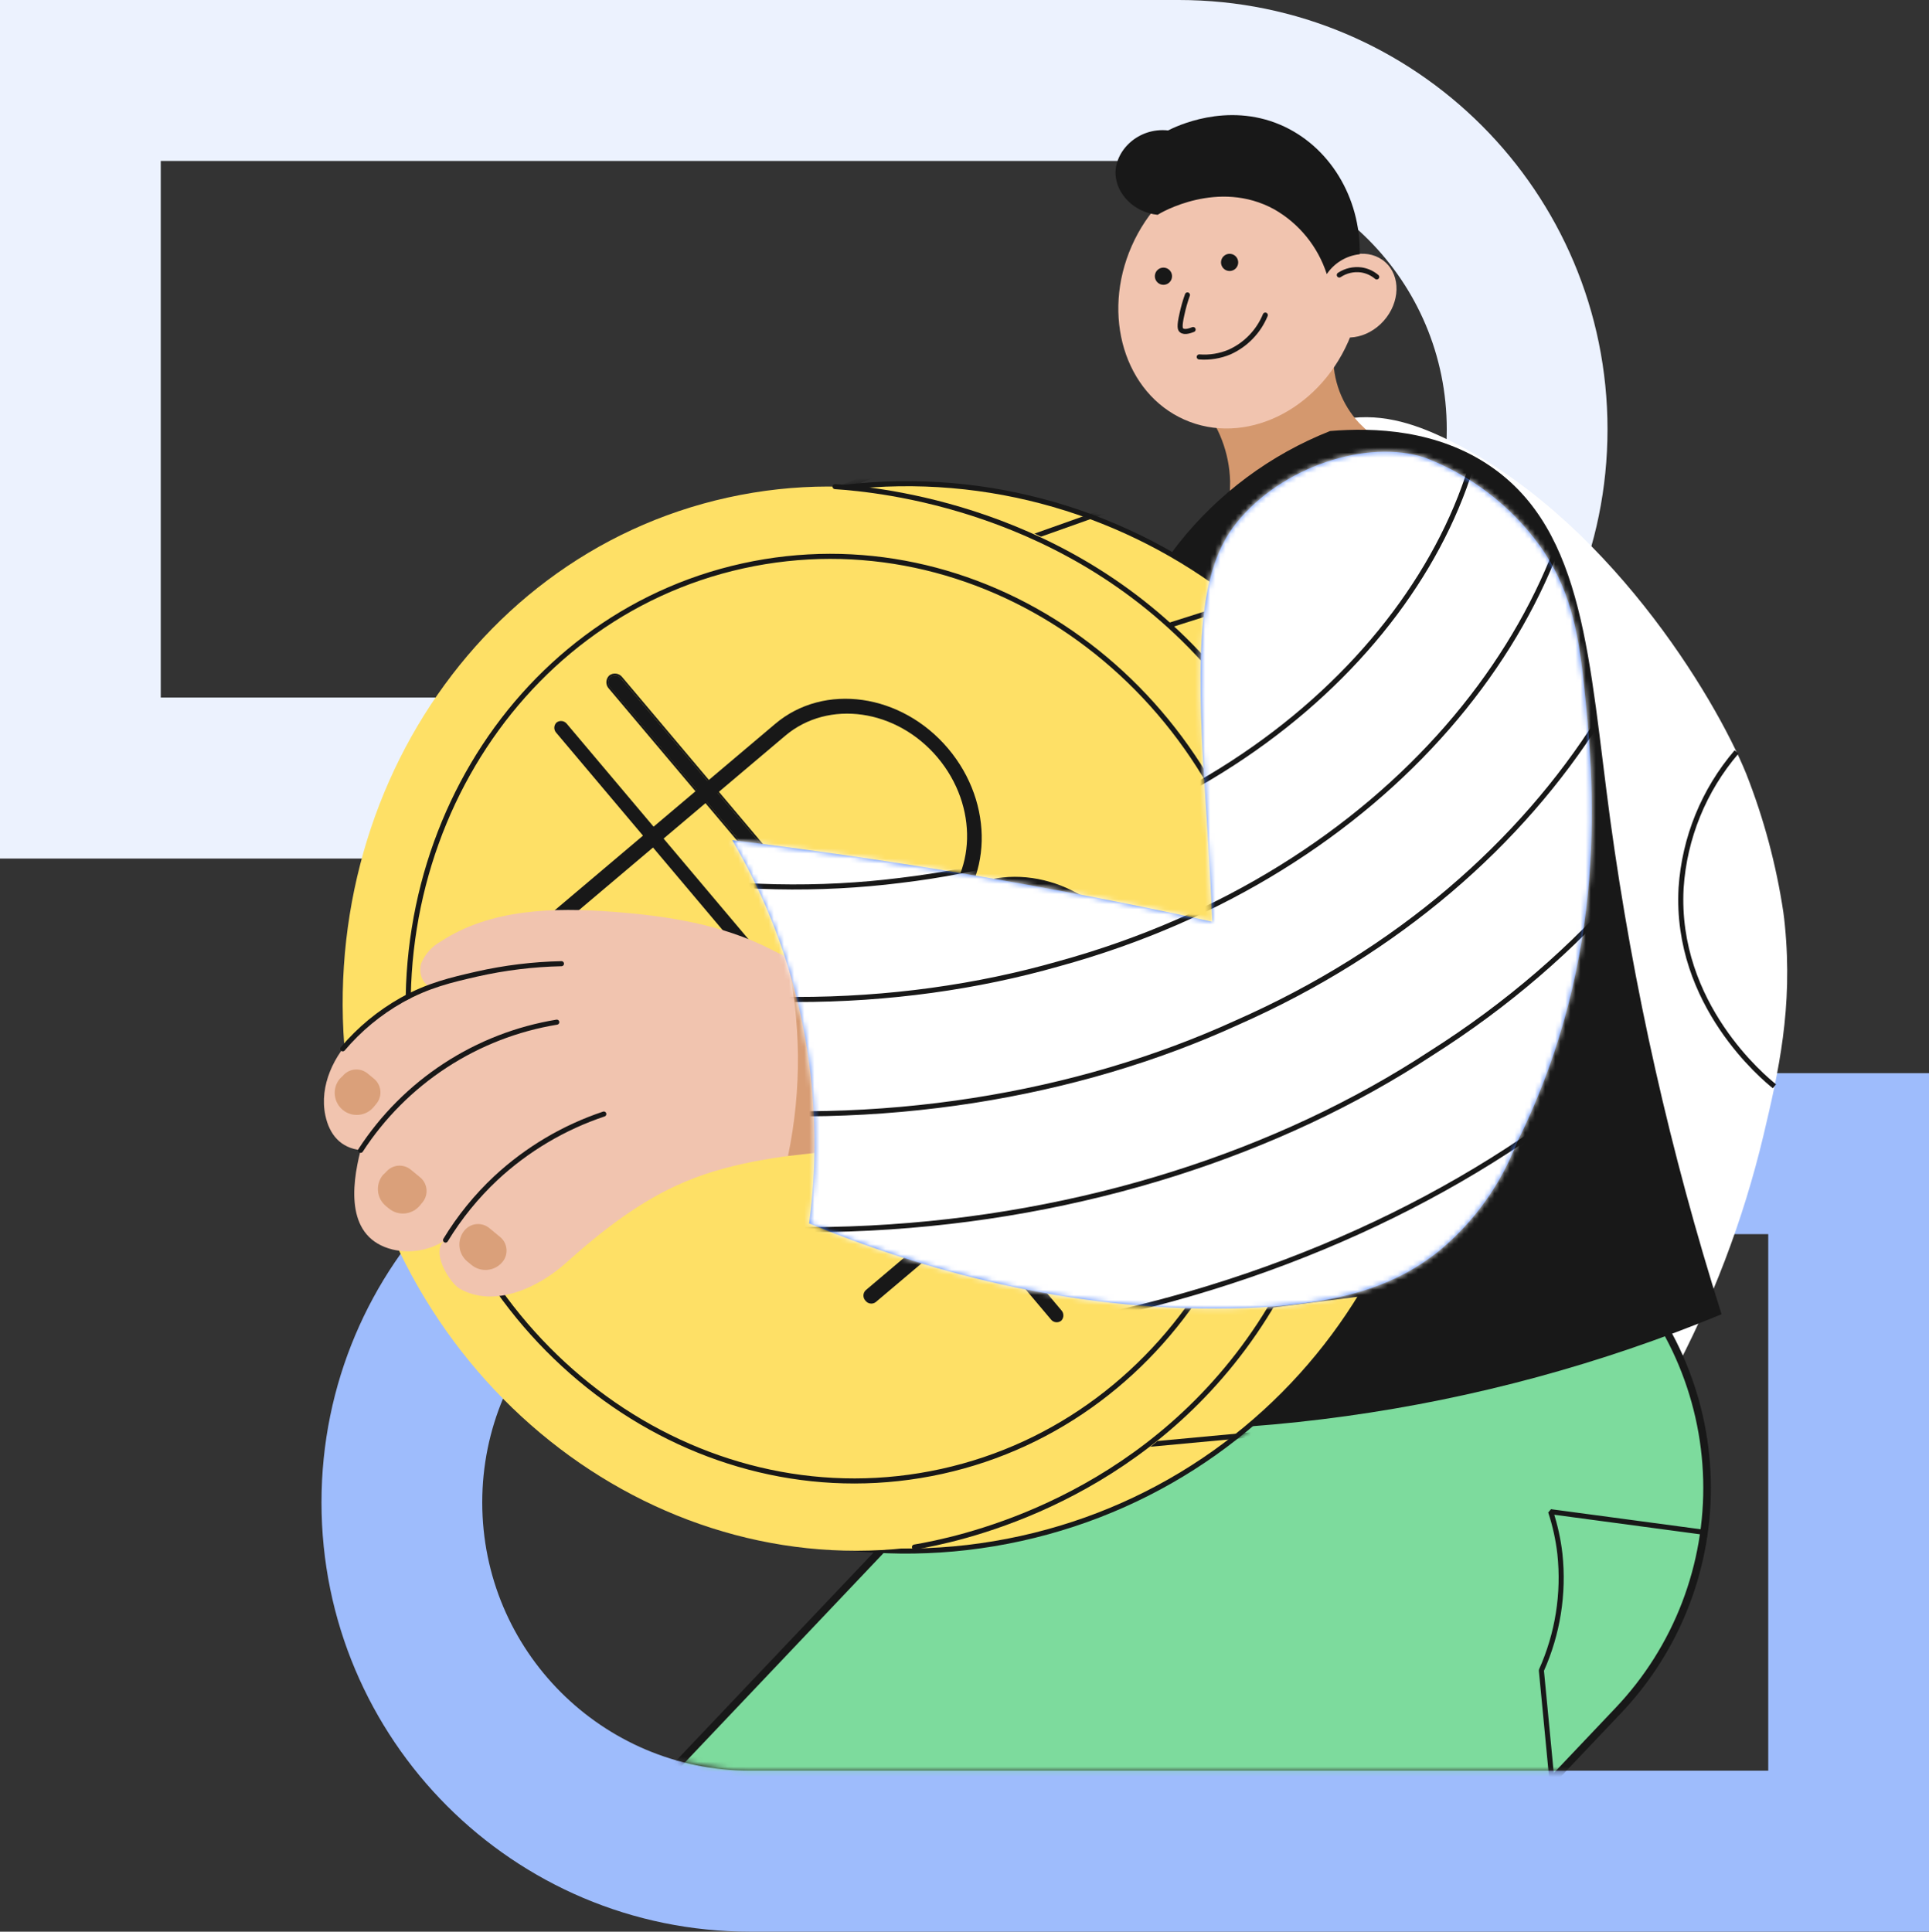 <?xml version="1.0" encoding="UTF-8" standalone="no"?>
<svg
   width="380.163"
   height="380.708"
   viewBox="0 0 380.163 380.708"
   fill="none"
   version="1.1"
   id="svg160"
   sodipodi:docname="banner-image.svg"
   inkscape:version="1.1.1 (3bf5ae0d25, 2021-09-20)"
   xmlns:inkscape="http://www.inkscape.org/namespaces/inkscape"
   xmlns:sodipodi="http://sodipodi.sourceforge.net/DTD/sodipodi-0.dtd"
   xmlns="http://www.w3.org/2000/svg"
   xmlns:svg="http://www.w3.org/2000/svg">
  <rect x="0" y="0" width="380.163" height="380.708" fill="#333333" stroke="none"/>
  <defs
     id="defs164" />
  <sodipodi:namedview
     id="namedview162"
     pagecolor="#ffffff"
     bordercolor="#666666"
     borderopacity="1.0"
     inkscape:pageshadow="2"
     inkscape:pageopacity="0.0"
     inkscape:pagecheckerboard="0"
     showgrid="false"
     fit-margin-top="0"
     fit-margin-left="0"
     fit-margin-right="0"
     fit-margin-bottom="0"
     inkscape:zoom="1.8388747"
     inkscape:cx="222.96245"
     inkscape:cy="174.83519"
     inkscape:window-width="1920"
     inkscape:window-height="1017"
     inkscape:window-x="-8"
     inkscape:window-y="-8"
     inkscape:window-maximized="1"
     inkscape:current-layer="svg160" />
  <path
     fill-rule="evenodd"
     clip-rule="evenodd"
     d="M 232.323,31.726 H 31.68 V 137.478 H 232.323 c 29.161,0 52.801,-23.673 52.801,-52.876 0,-29.203 -23.64,-52.876 -52.801,-52.876 z M 0,0 v 169.204 h 232.323 c 46.657,0 84.481,-37.878 84.481,-84.602 C 316.804,37.877 278.98,0 232.323,0 Z"
     fill="#ecf2fe"
     id="path2" />
  <path
     fill-rule="evenodd"
     clip-rule="evenodd"
     d="M 348.483,243.23 H 147.84 c -29.161,0 -52.8,23.673 -52.8,52.876 0,29.202 23.639,52.876 52.8,52.876 H 348.483 Z M 147.84,211.504 c -46.657,0 -84.481,37.877 -84.481,84.602 0,46.724 37.824,84.602 84.481,84.602 H 380.163 V 211.504 Z"
     fill="#9ebcfc"
     id="path4" />
  <mask
     id="mask0_6483_28557"
     maskUnits="userSpaceOnUse"
     x="33"
     y="0"
     width="413"
     height="360">
    <path
       d="M 70.346,0 445.999,32.002 348.483,359.274 H 147.841 C 118.68,359.274 33.418,315.148 33.418,285.945 33.418,256.742 41.185,0 70.346,0 Z"
       fill="#9ebcfc"
       id="path6" />
    <path
       d="m 161.663,303.16 c 47.861,0 86.661,-41.761 86.661,-93.276 0,-51.516 -38.8,-93.277 -86.661,-93.277 -47.861,0 -86.661,41.761 -86.661,93.277 0,51.515 38.8,93.276 86.661,93.276 z"
       fill="#9ebcfc"
       id="path8" />
  </mask>
  <g
     mask="url(#mask0_6483_28557)"
     id="g158"
     transform="translate(0,-10.292)">
    <mask
       id="mask1_6483_28557"
       maskUnits="userSpaceOnUse"
       x="144"
       y="99"
       width="170"
       height="170">
      <path
         d="m 312.115,144.908 c 2.032,19.033 5.248,53.519 -13.214,90.659 -3.135,8.14 -8.275,15.354 -14.941,20.97 -8.639,7.117 -19.951,11.22 -41.293,11.633 -32.252,0.61 -61.353,-7.791 -83.206,-16.758 3.563,-26.162 -1.769,-52.763 -15.137,-75.522 14.54,1.774 29.644,3.928 45.227,6.529 17.227,2.902 33.69,6.083 49.388,9.544 -0.456,-9.544 -0.945,-17.912 -1.423,-25.029 -2,-29.534 -1.087,-44.562 6.161,-53.584 8.835,-11.056 25.732,-16.606 37.153,-12.851 9.051,3.444 16.902,9.457 22.592,17.302 5.824,8.184 7.606,16.563 8.693,27.107 z"
         fill="#467df9"
         id="path11" />
    </mask>
    <g
       mask="url(#mask1_6483_28557)"
       id="g26">
      <path
         d="M 4.112,4.714 C 28.018,114.329 103.758,154.887 164.731,157.063 c 62.83,2.362 110.839,-33.625 121.944,-72.453 37.262,3.014 88.237,-14.909 108.427,-81.703 17.789,31.398 25.616,67.473 22.443,103.432 -3.174,35.96 -17.198,70.101 -40.21,97.887 -47.324,60.048 -140.429,99.963 -242.324,85.817 C 38.885,229.886 -12.449,126.223 4.112,4.714 Z"
         stroke="#ffffff"
         stroke-miterlimit="10"
         id="path14" />
      <path
         d="m 90.871,256.417 c 95.191,30.536 190.904,4.419 245.15,-44.954 56.115,-49.176 70.806,-121.607 46.726,-179.13"
         stroke="#ffffff"
         stroke-miterlimit="10"
         id="path16" />
      <path
         d="M 54.664,216.316 C 140.51,263.033 236.462,250.551 295.674,211.713 356.722,173.082 381.041,108.094 366.306,54.401"
         stroke="#ffffff"
         stroke-miterlimit="10"
         id="path18" />
      <path
         d="m 27.246,170.382 c 73.893,62.714 167.91,63.693 230.165,35.269 64.113,-28.228 96.462,-85.849 89.823,-135.765"
         stroke="#ffffff"
         stroke-miterlimit="10"
         id="path20" />
      <path
         d="M 9.34,119.346 C 68.889,197.85 158.799,212.149 222.325,194.03 287.676,176.107 326.644,125.756 326.904,79.572"
         stroke="#ffffff"
         stroke-miterlimit="10"
         id="path22" />
      <path
         d="M 1.492,63.891 C 44.339,158.032 128.142,185.509 191.179,177.576 256.063,169.85 300.182,126.713 306.365,84.207"
         stroke="#ffffff"
         stroke-miterlimit="10"
         id="path24" />
    </g>
    <path
       d="m 293.198,261.162 c 12.768,3.907 39.413,12.069 38.576,17.999 -0.782,5.441 -25.113,10.044 -45.911,2.111 -17.202,-6.529 -31.187,-21.35 -28.829,-25.834 2.358,-4.483 22.276,1.469 36.164,5.724 z"
       fill="#465bf9"
       id="path28" />
    <path
       d="m 326.396,255.721 -5.086,10.033 c -4.347,8.456 -8.628,17.063 -9.867,26.476 -1.086,8.369 0.315,16.966 2.304,25.356 1.478,6.224 0.848,14.854 -5.911,18.01 -1.956,0.914 -9.498,0.642 -9.574,-2.688 0.118,1.622 -0.135,3.25 -0.742,4.759 -0.606,1.509 -1.549,2.859 -2.757,3.946 -6.433,5.703 -14.561,0 -19.886,-5.005 -2.314,2.709 -5.618,3.068 -9.291,1.773 -5.596,-1.969 -9.41,-7.127 -10.866,-12.351 -1.456,-5.223 -0.946,-10.588 -0.424,-15.822 -1.315,1.24 -3.901,0.696 -5.249,-0.697 -1.193,-1.419 -1.848,-3.215 -1.847,-5.071 -0.739,-10.414 5.097,-19.827 11.54,-28.043 5.944,-7.618 12.736,-14.832 21.658,-19.512 10.116,-5.31 18.788,-12.449 27.829,-19.098 7.29,4.366 13.921,9.753 19.69,15.997 -0.924,1.175 -0.826,0.544 -1.521,1.937 z"
       fill="#efdcd5"
       id="path30" />
    <path
       d="m 282.68,255.102 c 7.872,2.649 15.404,6.222 22.439,10.642 4.171,2.63 8.144,5.561 11.888,8.771 l 4.347,-8.782 z"
       fill="#d89d75"
       id="path32" />
    <path
       d="m 314.289,325.629 c 0.293,4.809 -2.38,8.792 -6.412,9.946 -4.629,1.327 -9.03,-1.632 -9.388,-1.883 -2.88,-2.002 -4.619,-5.18 -5.847,-14.255 -0.977,-7.305 -1.127,-14.698 -0.445,-22.037"
       stroke="#181818"
       stroke-linecap="round"
       stroke-linejoin="round"
       id="path34" />
    <path
       d="m 297.316,338.11 c -0.608,1.012 -3.26,5.136 -8.28,5.822 -6.596,0.903 -12.084,-4.777 -13.66,-6.399 -5.846,-6.039 -6.226,-13.276 -6.617,-20.393 -0.398,-7.422 0.711,-14.848 3.26,-21.829"
       stroke="#181818"
       stroke-linecap="round"
       stroke-linejoin="round"
       id="path36" />
    <path
       d="m 255.958,329.251 c -1.708,-4.258 -2.582,-8.806 -2.575,-13.396 0,-5.354 1.358,-9.217 2.847,-13.57 1.605,-4.688 3.738,-9.179 6.357,-13.385"
       stroke="#181818"
       stroke-linecap="round"
       stroke-linejoin="round"
       id="path38" />
    <path
       d="m 284.842,96.712 c 31.513,15.082 53.115,50.798 59.32,66.13 3.447,8.765 5.893,17.891 7.292,27.206 0.13,0.936 0.228,1.773 0.304,2.611 1.608,16.324 -1.25,28.86 -4.205,41.352 -3.998,16.778 -10.165,32.962 -18.343,48.143 -20.392,-16.736 -45.816,-26.108 -72.176,-26.607 6.009,-3.667 21.929,-14.527 29.253,-35.171 2.506,-7.133 3.749,-14.649 3.673,-22.21 -1.788,-7.698 -4.514,-15.146 -8.118,-22.178 -8.845,-17.226 -16.299,-20.186 -25.982,-37.935 -6.237,-11.492 -13.365,-24.594 -7.9,-34.583 4.086,-7.476 13.366,-9.794 15.616,-10.317 7.889,-1.828 14.963,0.544 21.266,3.558 z"
       fill="#ffffff"
       id="path40" />
    <path
       d="m 342.238,158.49 c -6.446,7.517 -10.282,16.927 -10.932,26.814 -1.26,22.983 16.485,37.554 18.397,39.077"
       stroke="#181818"
       stroke-miterlimit="10"
       id="path42" />
    <path
       d="m 167.156,362.113 103.697,-59.955 90.785,157.469 -46.216,26.721 c -7.55,4.365 -15.883,7.198 -24.526,8.337 -8.643,1.139 -17.425,0.562 -25.845,-1.698 -8.42,-2.26 -16.312,-6.159 -23.228,-11.474 -6.915,-5.315 -12.717,-11.943 -17.074,-19.503 z"
       fill="#7ddb9d"
       id="path44" />
    <path
       d="m 316.651,257.429 c 6.05,5.755 10.908,12.646 14.297,20.282 3.39,7.635 5.245,15.864 5.459,24.217 0.214,8.353 -1.217,16.666 -4.211,24.465 -2.994,7.8 -7.493,14.932 -13.24,20.99 L 110.664,566.961 18.533,479.315 226.826,259.737 c 11.606,-12.235 27.589,-19.351 44.435,-19.784 16.846,-0.433 33.173,5.853 45.39,17.476 z"
       fill="#7ddb9d"
       stroke="#181818"
       stroke-width="1.5"
       id="path46" />
    <path
       d="m 278.428,100.554 -38.707,18.194 c 1.826,-4.292 2.747,-8.915 2.706,-13.58 -0.14,-5.595 -2.192,-10.973 -5.814,-15.235 l 26.167,-9.794 c -0.162,4.995 1.658,9.851 5.064,13.505 2.974,3.059 6.589,5.419 10.584,6.911 z"
       fill="#d4986e"
       id="path48" />
    <path
       d="m 265.706,77.634 c 6.042,-13.7 1.39,-29.031 -10.391,-34.242 -11.781,-5.211 -26.23,1.671 -32.273,15.371 -6.042,13.7 -1.39,29.031 10.391,34.242 11.781,5.211 26.23,-1.671 32.273,-15.371 z"
       fill="#f1c4af"
       id="path50" />
    <path
       d="m 272.702,73.521 c 3.24,-3.645 3.375,-8.822 0.3,-11.564 -3.075,-2.742 -8.195,-2.009 -11.435,1.635 -3.241,3.645 -3.375,8.822 -0.3,11.564 3.075,2.741 8.194,2.009 11.435,-1.635 z"
       fill="#f1c4af"
       id="path52" />
    <path
       d="m 261.479,64.316 c -1.742,-5.405 -5.44,-9.962 -10.367,-12.776 -11.04,-6.04 -22.483,0.74 -22.972,1.088 -4.694,-0.479 -8.139,-4.157 -8.291,-7.998 -0.185,-4.647 4.488,-9.271 10.356,-8.63 1.467,-0.751 11.508,-5.68 22.179,-1.088 9.562,4.124 15.778,14.223 15.593,25.486 -1.309,0.141 -2.572,0.567 -3.698,1.25 -1.127,0.682 -2.09,1.604 -2.822,2.7 z"
       fill="#181818"
       id="path54" />
    <path
       d="m 234.017,68.418 c -0.447,1.247 -0.81,2.523 -1.086,3.82 -0.566,2.47 -0.337,2.927 -0.098,3.134 0.619,0.566 1.934,0 2.303,-0.131"
       stroke="#181818"
       stroke-miterlimit="10"
       stroke-linecap="round"
       id="path56" />
    <path
       d="m 236.344,80.639 c 2.052,0.16 4.113,-0.176 6.009,-0.979 3.175,-1.442 5.681,-4.042 7.009,-7.269"
       stroke="#181818"
       stroke-miterlimit="10"
       stroke-linecap="round"
       id="path58" />
    <path
       d="m 242.328,62.705 c 0.384,0 0.696,-0.312 0.696,-0.696 0,-0.385 -0.312,-0.697 -0.696,-0.697 -0.384,0 -0.695,0.312 -0.695,0.697 0,0.385 0.311,0.696 0.695,0.696 z"
       fill="#181818"
       stroke="#181818"
       stroke-width="2"
       stroke-miterlimit="10"
       stroke-linecap="round"
       id="path60" />
    <path
       d="m 229.289,65.426 c 0.384,0 0.696,-0.312 0.696,-0.696 0,-0.385 -0.312,-0.697 -0.696,-0.697 -0.384,0 -0.695,0.312 -0.695,0.697 0,0.385 0.311,0.696 0.695,0.696 z"
       fill="#181818"
       stroke="#181818"
       stroke-width="2"
       stroke-miterlimit="10"
       stroke-linecap="round"
       id="path62" />
    <path
       d="m 263.945,64.49 c 1.279,-0.852 2.825,-1.208 4.347,-1.001 1.119,0.172 2.168,0.65 3.032,1.382"
       stroke="#181818"
       stroke-miterlimit="10"
       stroke-linecap="round"
       id="path64" />
    <path
       d="m 339.283,269.313 c -47.579,19.66 -99.371,26.872 -150.502,20.959 17.897,-53.692 23.907,-92.03 25.819,-118.615 0.837,-11.796 2.174,-34.377 17.648,-54.215 7.837,-9.903 18.145,-17.561 29.883,-22.199 8.693,-0.729 21.113,-0.272 31.665,6.986 18.593,12.786 19.331,38.349 23.548,69.646 4.523,33.046 11.863,65.645 21.939,97.438 z"
       fill="#181818"
       id="path66" />
    <path
       d="m 158.44,209.744 c 3.358,12.939 10.356,39.948 4.868,42.332 -5.053,2.176 -21.678,-16.16 -25.829,-38.088 -3.423,-18.108 1.847,-37.782 6.9,-38.087 5.053,-0.305 10.41,19.762 14.061,33.843 z"
       fill="#4671f9"
       id="path68" />
    <path
       d="M 201.216,313.504 C 257.855,301.015 293.66,244.91 281.189,188.19 268.718,131.47 212.693,95.614 156.054,108.103 99.415,120.592 63.61,176.697 76.081,233.417 c 12.471,56.72 68.496,92.576 125.135,80.087 z"
       fill="#fee066"
       stroke="#181818"
       stroke-miterlimit="10"
       id="path70" />
    <mask
       id="mask2_6483_28557"
       maskUnits="userSpaceOnUse"
       x="73"
       y="105"
       width="212"
       height="212">
      <path
         d="m 201.216,313.505 c 56.639,-12.489 92.444,-68.594 79.973,-125.314 -12.471,-56.72 -68.496,-92.576 -125.135,-80.087 -56.639,12.489 -92.444,68.594 -79.973,125.314 12.471,56.72 68.496,92.576 125.135,80.087 z"
         fill="#fee066"
         stroke="#000000"
         stroke-miterlimit="10"
         id="path72" />
    </mask>
    <g
       mask="url(#mask2_6483_28557)"
       id="g93">
      <path
         d="M 88.022,136.792 203.59,91.646 c 93.767,33.656 120.233,154.025 49.247,223.983 l -123.804,7.688 c 59.105,-58.309 37.069,-158.53 -41.011,-186.525 z"
         stroke="#181818"
         stroke-miterlimit="10"
         id="path75" />
      <path
         d="M 145.762,302.461 272.98,290.618"
         stroke="#181818"
         stroke-miterlimit="10"
         id="path77" />
      <path
         d="m 156.684,279.471 129.43,-16.47"
         stroke="#181818"
         stroke-miterlimit="10"
         id="path79" />
      <path
         d="M 162.016,255.243 292.458,233.919"
         stroke="#181818"
         stroke-miterlimit="10"
         id="path81" />
      <path
         d="M 161.953,230.757 292.385,204.506"
         stroke="#181818"
         stroke-miterlimit="10"
         id="path83" />
      <path
         d="M 156.706,206.895 286.085,175.857"
         stroke="#181818"
         stroke-miterlimit="10"
         id="path85" />
      <path
         d="M 146.491,184.634 273.809,149.096"
         stroke="#181818"
         stroke-miterlimit="10"
         id="path87" />
      <path
         d="M 131.504,164.951 255.872,125.458"
         stroke="#181818"
         stroke-miterlimit="10"
         id="path89" />
      <path
         d="M 111.941,148.645 232.358,105.871"
         stroke="#181818"
         stroke-miterlimit="10"
         id="path91" />
    </g>
    <path
       d="m 188.587,313.754 c 52.924,-11.669 85.717,-67.11 73.246,-123.831 -12.471,-56.72 -65.484,-93.24 -118.408,-81.571 -52.924,11.67 -85.718,67.111 -73.246,123.831 12.471,56.72 65.484,93.241 118.408,81.571 z"
       fill="#fee066"
       id="path95" />
    <path
       d="m 164.575,106.198 c 8.405,0.566 46.364,4.007 74.005,35.659 19.723,22.61 23.476,47.318 24.666,55.904 1.455,10.494 5.772,45.931 -18.193,78.174 -23.229,31.24 -56.986,37.921 -64.83,39.262"
       stroke="#181818"
       stroke-miterlimit="10"
       stroke-linecap="round"
       id="path97" />
    <path
       fill-rule="evenodd"
       clip-rule="evenodd"
       d="m 120.321,143.689 c 0.308,-0.232 0.696,-0.332 1.077,-0.279 0.382,0.052 0.727,0.254 0.961,0.561 l 97.46,115.58 c 0.259,0.283 0.398,0.657 0.386,1.042 -0.012,0.384 -0.172,0.749 -0.448,1.016 -0.152,0.114 -0.324,0.198 -0.508,0.245 -0.183,0.048 -0.374,0.059 -0.562,0.032 -0.188,-0.027 -0.369,-0.09 -0.532,-0.186 -0.163,-0.097 -0.306,-0.225 -0.42,-0.376 L 120.231,145.771 c -0.134,-0.141 -0.238,-0.308 -0.307,-0.49 -0.068,-0.182 -0.099,-0.376 -0.09,-0.57 0.008,-0.195 0.056,-0.385 0.14,-0.561 0.083,-0.175 0.202,-0.332 0.347,-0.461 z"
       fill="#181818"
       id="path99" />
    <path
       fill-rule="evenodd"
       clip-rule="evenodd"
       d="m 120.078,143.41 c 0.193,-0.146 0.412,-0.252 0.645,-0.312 0.234,-0.061 0.477,-0.074 0.716,-0.041 0.239,0.034 0.468,0.115 0.676,0.238 0.207,0.123 0.389,0.286 0.533,0.479 l 97.444,115.583 c 0.175,0.168 0.313,0.371 0.404,0.596 0.092,0.224 0.135,0.466 0.128,0.708 -0.007,0.243 -0.065,0.481 -0.17,0.7 -0.105,0.219 -0.254,0.413 -0.439,0.571 -0.184,0.157 -0.4,0.274 -0.632,0.343 -0.232,0.069 -0.477,0.088 -0.717,0.057 -0.24,-0.031 -0.471,-0.113 -0.678,-0.239 -0.207,-0.126 -0.386,-0.295 -0.524,-0.494 L 120.005,146.02 c -0.168,-0.176 -0.299,-0.383 -0.386,-0.61 -0.088,-0.226 -0.129,-0.468 -0.122,-0.711 0.007,-0.242 0.062,-0.481 0.161,-0.703 0.1,-0.221 0.243,-0.42 0.42,-0.586 z m 2.289,0.592 c -0.234,-0.306 -0.579,-0.508 -0.961,-0.561 -0.382,-0.053 -0.769,0.047 -1.077,0.279 -0.139,0.13 -0.25,0.286 -0.328,0.459 -0.077,0.174 -0.12,0.361 -0.124,0.55 -0.005,0.19 0.028,0.379 0.097,0.556 0.07,0.177 0.173,0.338 0.305,0.474 l 97.448,115.599 c 0.107,0.164 0.247,0.304 0.412,0.409 0.165,0.105 0.35,0.175 0.544,0.203 0.194,0.028 0.391,0.014 0.579,-0.04 0.188,-0.054 0.362,-0.147 0.511,-0.274 0.149,-0.127 0.27,-0.284 0.354,-0.461 0.083,-0.177 0.128,-0.37 0.132,-0.566 0.003,-0.196 -0.035,-0.39 -0.112,-0.57 -0.077,-0.18 -0.192,-0.342 -0.336,-0.474 z"
       fill="#181818"
       id="path101" />
    <path
       fill-rule="evenodd"
       clip-rule="evenodd"
       d="m 109.686,152.685 c 0.308,-0.232 0.695,-0.333 1.077,-0.28 0.382,0.053 0.727,0.255 0.961,0.562 l 97.459,115.579 c 0.26,0.284 0.398,0.657 0.387,1.042 -0.012,0.384 -0.173,0.749 -0.449,1.016 -0.151,0.115 -0.323,0.198 -0.507,0.246 -0.184,0.047 -0.375,0.058 -0.563,0.031 -0.187,-0.026 -0.368,-0.09 -0.531,-0.186 -0.164,-0.097 -0.306,-0.224 -0.42,-0.376 L 109.636,154.724 c -0.262,-0.278 -0.405,-0.648 -0.395,-1.03 0.009,-0.382 0.169,-0.745 0.445,-1.009 z"
       fill="#181818"
       id="path103" />
    <path
       fill-rule="evenodd"
       clip-rule="evenodd"
       d="m 108.181,192.666 c -0.264,-0.282 -0.405,-0.656 -0.393,-1.042 0.011,-0.386 0.175,-0.751 0.455,-1.016 l 44.529,-37.649 c 9.656,-8.18 24.928,-5.995 34.089,4.869 9.162,10.864 8.761,26.33 -0.905,34.463 l -24.97,21.133 c -0.314,0.12 -0.657,0.139 -0.983,0.055 -0.325,-0.084 -0.616,-0.267 -0.833,-0.524 -0.217,-0.257 -0.349,-0.575 -0.378,-0.911 -0.028,-0.335 0.048,-0.671 0.219,-0.961 l 24.966,-21.149 c 8.495,-7.193 8.862,-20.773 0.797,-30.349 -8.065,-9.576 -21.516,-11.481 -30.026,-4.285 l -44.53,37.648 c -0.308,0.232 -0.695,0.333 -1.077,0.28 -0.381,-0.053 -0.727,-0.255 -0.96,-0.562 z"
       fill="#181818"
       id="path105" />
    <path
       fill-rule="evenodd"
       clip-rule="evenodd"
       d="m 158.943,213.108 c -0.264,-0.279 -0.407,-0.652 -0.399,-1.037 0.009,-0.384 0.169,-0.75 0.445,-1.018 l 27.213,-23.007 c 9.66,-8.165 24.912,-5.992 34.074,4.872 9.162,10.864 8.761,26.33 -0.921,34.466 l -46.77,39.539 c -0.152,0.114 -0.324,0.198 -0.508,0.245 -0.183,0.048 -0.375,0.058 -0.562,0.032 -0.188,-0.027 -0.369,-0.09 -0.532,-0.186 -0.163,-0.097 -0.306,-0.225 -0.42,-0.377 -0.264,-0.279 -0.407,-0.652 -0.399,-1.037 0.009,-0.384 0.169,-0.75 0.445,-1.018 l 46.735,-39.547 c 8.511,-7.197 8.878,-20.777 0.813,-30.353 -8.065,-9.576 -21.5,-11.485 -30.011,-4.288 l -27.213,23.007 c -0.305,0.22 -0.683,0.313 -1.054,0.258 -0.372,-0.054 -0.708,-0.252 -0.936,-0.551 z"
       fill="#181818"
       id="path107" />
    <path
       d="m 185.623,300.281 c 45.983,-10.139 74.477,-58.307 63.642,-107.586 -10.835,-49.28 -56.896,-81.009 -102.879,-70.869 -45.984,10.139 -74.478,58.307 -63.642,107.586 10.835,49.28 56.895,81.009 102.879,70.869 z"
       stroke="#181818"
       stroke-miterlimit="10"
       id="path109" />
    <path
       d="m 178.947,235.589 -12.659,1.284 c -10.66,1.088 -21.505,2.177 -31.372,6.366 -8.791,3.711 -16.387,9.685 -23.439,16.008 -5.238,4.701 -14.018,8.967 -20.897,5.016 -2,-1.142 -5.966,-7.617 -2.771,-9.565 -1.524,0.997 -3.234,1.676 -5.026,1.996 -1.793,0.319 -3.631,0.274 -5.405,-0.135 -9.171,-2.264 -8.193,-12.275 -6.303,-19.588 -3.934,-0.435 -6.151,-3.036 -6.955,-6.845 -1.228,-5.822 1.663,-11.894 5.944,-16.007 4.281,-4.114 9.78,-6.671 15.213,-9.141 -1.945,-0.425 -2.869,-2.906 -2.271,-4.81 0.771,-1.855 2.151,-3.39 3.912,-4.353 9.78,-6.399 22.212,-6.703 33.839,-5.822 10.747,0.805 21.646,2.503 31.23,7.432 10.867,5.583 22.711,8.935 34.284,12.874 -0.185,8.681 -1.721,17.279 -4.553,25.486 -1.727,-0.098 -1.086,-0.37 -2.771,-0.196 z"
       fill="#f1c4af"
       id="path111" />
    <path
       opacity="0.92"
       d="m 67.547,222.344 c 0.588,-0.715 1.435,-1.167 2.356,-1.257 0.921,-0.09 1.839,0.191 2.554,0.779 l 1.25,1.031 c 0.714,0.588 1.166,1.437 1.255,2.359 0.089,0.922 -0.191,1.842 -0.778,2.558 l -0.518,0.63 c -0.733,0.891 -1.789,1.455 -2.936,1.567 -1.147,0.111 -2.292,-0.238 -3.182,-0.972 -0.89,-0.733 -1.453,-1.791 -1.564,-2.94 -0.112,-1.149 0.237,-2.295 0.97,-3.187 z"
       fill="#d89d75"
       id="path113" />
    <path
       opacity="0.92"
       d="m 76.058,241.299 c 0.588,-0.715 1.435,-1.167 2.356,-1.257 0.921,-0.089 1.839,0.191 2.554,0.78 l 1.829,1.507 c 0.714,0.589 1.166,1.437 1.255,2.359 0.089,0.923 -0.191,1.842 -0.778,2.558 l -0.518,0.63 c -0.733,0.892 -1.789,1.455 -2.936,1.567 -1.147,0.111 -2.292,-0.238 -3.182,-0.972 l -0.579,-0.477 c -0.89,-0.733 -1.453,-1.791 -1.564,-2.94 -0.112,-1.149 0.237,-2.295 0.97,-3.187 z"
       fill="#d89d75"
       id="path115" />
    <path
       opacity="0.92"
       d="m 91.524,252.808 c 0.588,-0.716 1.435,-1.168 2.356,-1.257 0.921,-0.09 1.839,0.19 2.554,0.779 l 2.123,1.749 c 0.714,0.589 1.166,1.438 1.255,2.36 0.089,0.922 -0.191,1.842 -0.778,2.557 -0.733,0.892 -1.789,1.455 -2.936,1.567 -1.147,0.112 -2.292,-0.238 -3.182,-0.971 L 92.076,258.9 c -0.874,-0.738 -1.422,-1.792 -1.525,-2.932 -0.103,-1.141 0.246,-2.276 0.973,-3.16 z"
       fill="#d89d75"
       id="path117" />
    <path
       d="m 154.918,198.394 c 2.985,13.057 3.115,26.607 0.38,39.719 l 10.986,-1.24 z"
       fill="#d89d75"
       id="path119" />
    <path
       d="m 87.809,254.698 c 2.742,-4.515 6.087,-8.634 9.943,-12.242 6.106,-5.666 13.348,-9.963 21.244,-12.602"
       stroke="#181818"
       stroke-linecap="round"
       stroke-linejoin="round"
       id="path121" />
    <path
       d="m 71.074,237.004 c 4.335,-6.67 10.011,-12.361 16.667,-16.71 6.655,-4.349 14.143,-7.26 21.986,-8.547"
       stroke="#181818"
       stroke-linecap="round"
       stroke-linejoin="round"
       id="path123" />
    <path
       d="m 67.551,217.003 c 3.272,-3.868 7.205,-7.122 11.616,-9.609 5.249,-2.938 9.78,-3.972 14.844,-5.136 5.464,-1.233 11.037,-1.915 16.637,-2.035"
       stroke="#181818"
       stroke-linecap="round"
       stroke-linejoin="round"
       id="path125" />
    <path
       d="m 312.115,144.908 c 2.032,19.033 5.248,53.519 -13.214,90.659 -3.135,8.14 -8.275,15.354 -14.941,20.97 -8.639,7.117 -19.951,11.22 -41.293,11.633 -32.252,0.61 -61.353,-7.791 -83.206,-16.758 3.563,-26.162 -1.769,-52.763 -15.137,-75.522 14.54,1.774 29.644,3.928 45.227,6.529 17.227,2.902 33.69,6.083 49.388,9.544 -0.456,-9.544 -0.945,-17.912 -1.423,-25.029 -2,-29.534 -1.087,-44.562 6.161,-53.584 8.835,-11.056 25.732,-16.606 37.153,-12.851 9.051,3.444 16.902,9.457 22.592,17.302 5.824,8.184 7.606,16.563 8.693,27.107 z"
       fill="#467df9"
       id="path127" />
    <mask
       id="mask3_6483_28557"
       maskUnits="userSpaceOnUse"
       x="144"
       y="99"
       width="170"
       height="170">
      <path
         d="m 312.115,144.908 c 2.032,19.033 5.248,53.519 -13.214,90.659 -3.135,8.14 -8.275,15.354 -14.941,20.97 -8.639,7.117 -19.951,11.22 -41.293,11.633 -32.252,0.61 -61.353,-7.791 -83.206,-16.758 3.563,-26.162 -1.769,-52.763 -15.137,-75.522 14.54,1.774 29.644,3.928 45.227,6.529 17.227,2.902 33.69,6.083 49.388,9.544 -0.456,-9.544 -0.945,-17.912 -1.423,-25.029 -2,-29.534 -1.087,-44.562 6.161,-53.584 8.835,-11.056 25.732,-16.606 37.153,-12.851 9.051,3.444 16.902,9.457 22.592,17.302 5.824,8.184 7.606,16.563 8.693,27.107 z"
         fill="#ffffff"
         id="path129" />
    </mask>
    <g
       mask="url(#mask3_6483_28557)"
       id="g154">
      <path
         d="M -9.638,10.948 C 14.268,120.564 90.008,161.121 150.981,163.298 c 62.83,2.361 110.839,-33.626 121.944,-72.454 37.262,3.014 88.237,-14.909 108.427,-81.703 17.789,31.398 25.616,67.473 22.443,103.432 -3.174,35.959 -17.198,70.1 -40.21,97.887 -47.324,60.047 -140.429,99.963 -242.324,85.816 C 25.135,236.121 -26.199,132.458 -9.638,10.948 Z"
         fill="#ffffff"
         stroke="#181818"
         stroke-miterlimit="10"
         id="path132" />
      <path
         d="M 77.121,262.652 C 172.312,293.187 268.025,267.07 322.271,217.698 378.386,168.522 393.077,96.09 368.997,38.567"
         fill="#ffffff"
         id="path134" />
      <path
         d="M 77.121,262.652 C 172.312,293.187 268.025,267.07 322.271,217.698 378.386,168.522 393.077,96.09 368.997,38.567"
         stroke="#181818"
         stroke-miterlimit="10"
         id="path136" />
      <path
         d="m 40.914,222.55 c 85.846,46.717 181.798,34.235 241.01,-4.603 61.048,-38.632 85.367,-103.62 70.632,-157.312"
         fill="#ffffff"
         id="path138" />
      <path
         d="m 40.914,222.55 c 85.846,46.717 181.798,34.235 241.01,-4.603 61.048,-38.632 85.367,-103.62 70.632,-157.312"
         stroke="#181818"
         stroke-miterlimit="10"
         id="path140" />
      <path
         d="m 13.496,176.617 c 73.893,62.714 167.91,63.693 230.165,35.269 64.113,-28.228 96.462,-85.849 89.823,-135.765"
         fill="#ffffff"
         id="path142" />
      <path
         d="m 13.496,176.617 c 73.893,62.714 167.91,63.693 230.165,35.269 64.113,-28.228 96.462,-85.849 89.823,-135.765"
         stroke="#181818"
         stroke-miterlimit="10"
         id="path144" />
      <path
         d="M -4.41,125.581 C 55.139,204.084 145.049,218.383 208.575,200.265 273.926,182.342 312.894,131.99 313.154,85.807"
         fill="#ffffff"
         id="path146" />
      <path
         d="M -4.41,125.581 C 55.139,204.084 145.049,218.383 208.575,200.265 273.926,182.342 312.894,131.99 313.154,85.807"
         stroke="#181818"
         stroke-miterlimit="10"
         id="path148" />
      <path
         d="M -12.258,70.125 C 30.589,164.266 114.392,191.743 177.429,183.81 242.313,176.084 286.432,132.947 292.615,90.442"
         fill="#ffffff"
         id="path150" />
      <path
         d="M -12.258,70.125 C 30.589,164.266 114.392,191.743 177.429,183.81 242.313,176.084 286.432,132.947 292.615,90.442"
         stroke="#181818"
         stroke-miterlimit="10"
         id="path152" />
    </g>
    <path
       d="m 336.022,312.308 -30.427,-4.08 c 0.889,2.702 1.501,5.487 1.826,8.313 0.837,7.843 -0.423,15.768 -3.651,22.962 0.724,7.552 1.448,15.108 2.173,22.667"
       stroke="#181818"
       stroke-linecap="round"
       stroke-linejoin="bevel"
       id="path156" />
  </g>
</svg>
